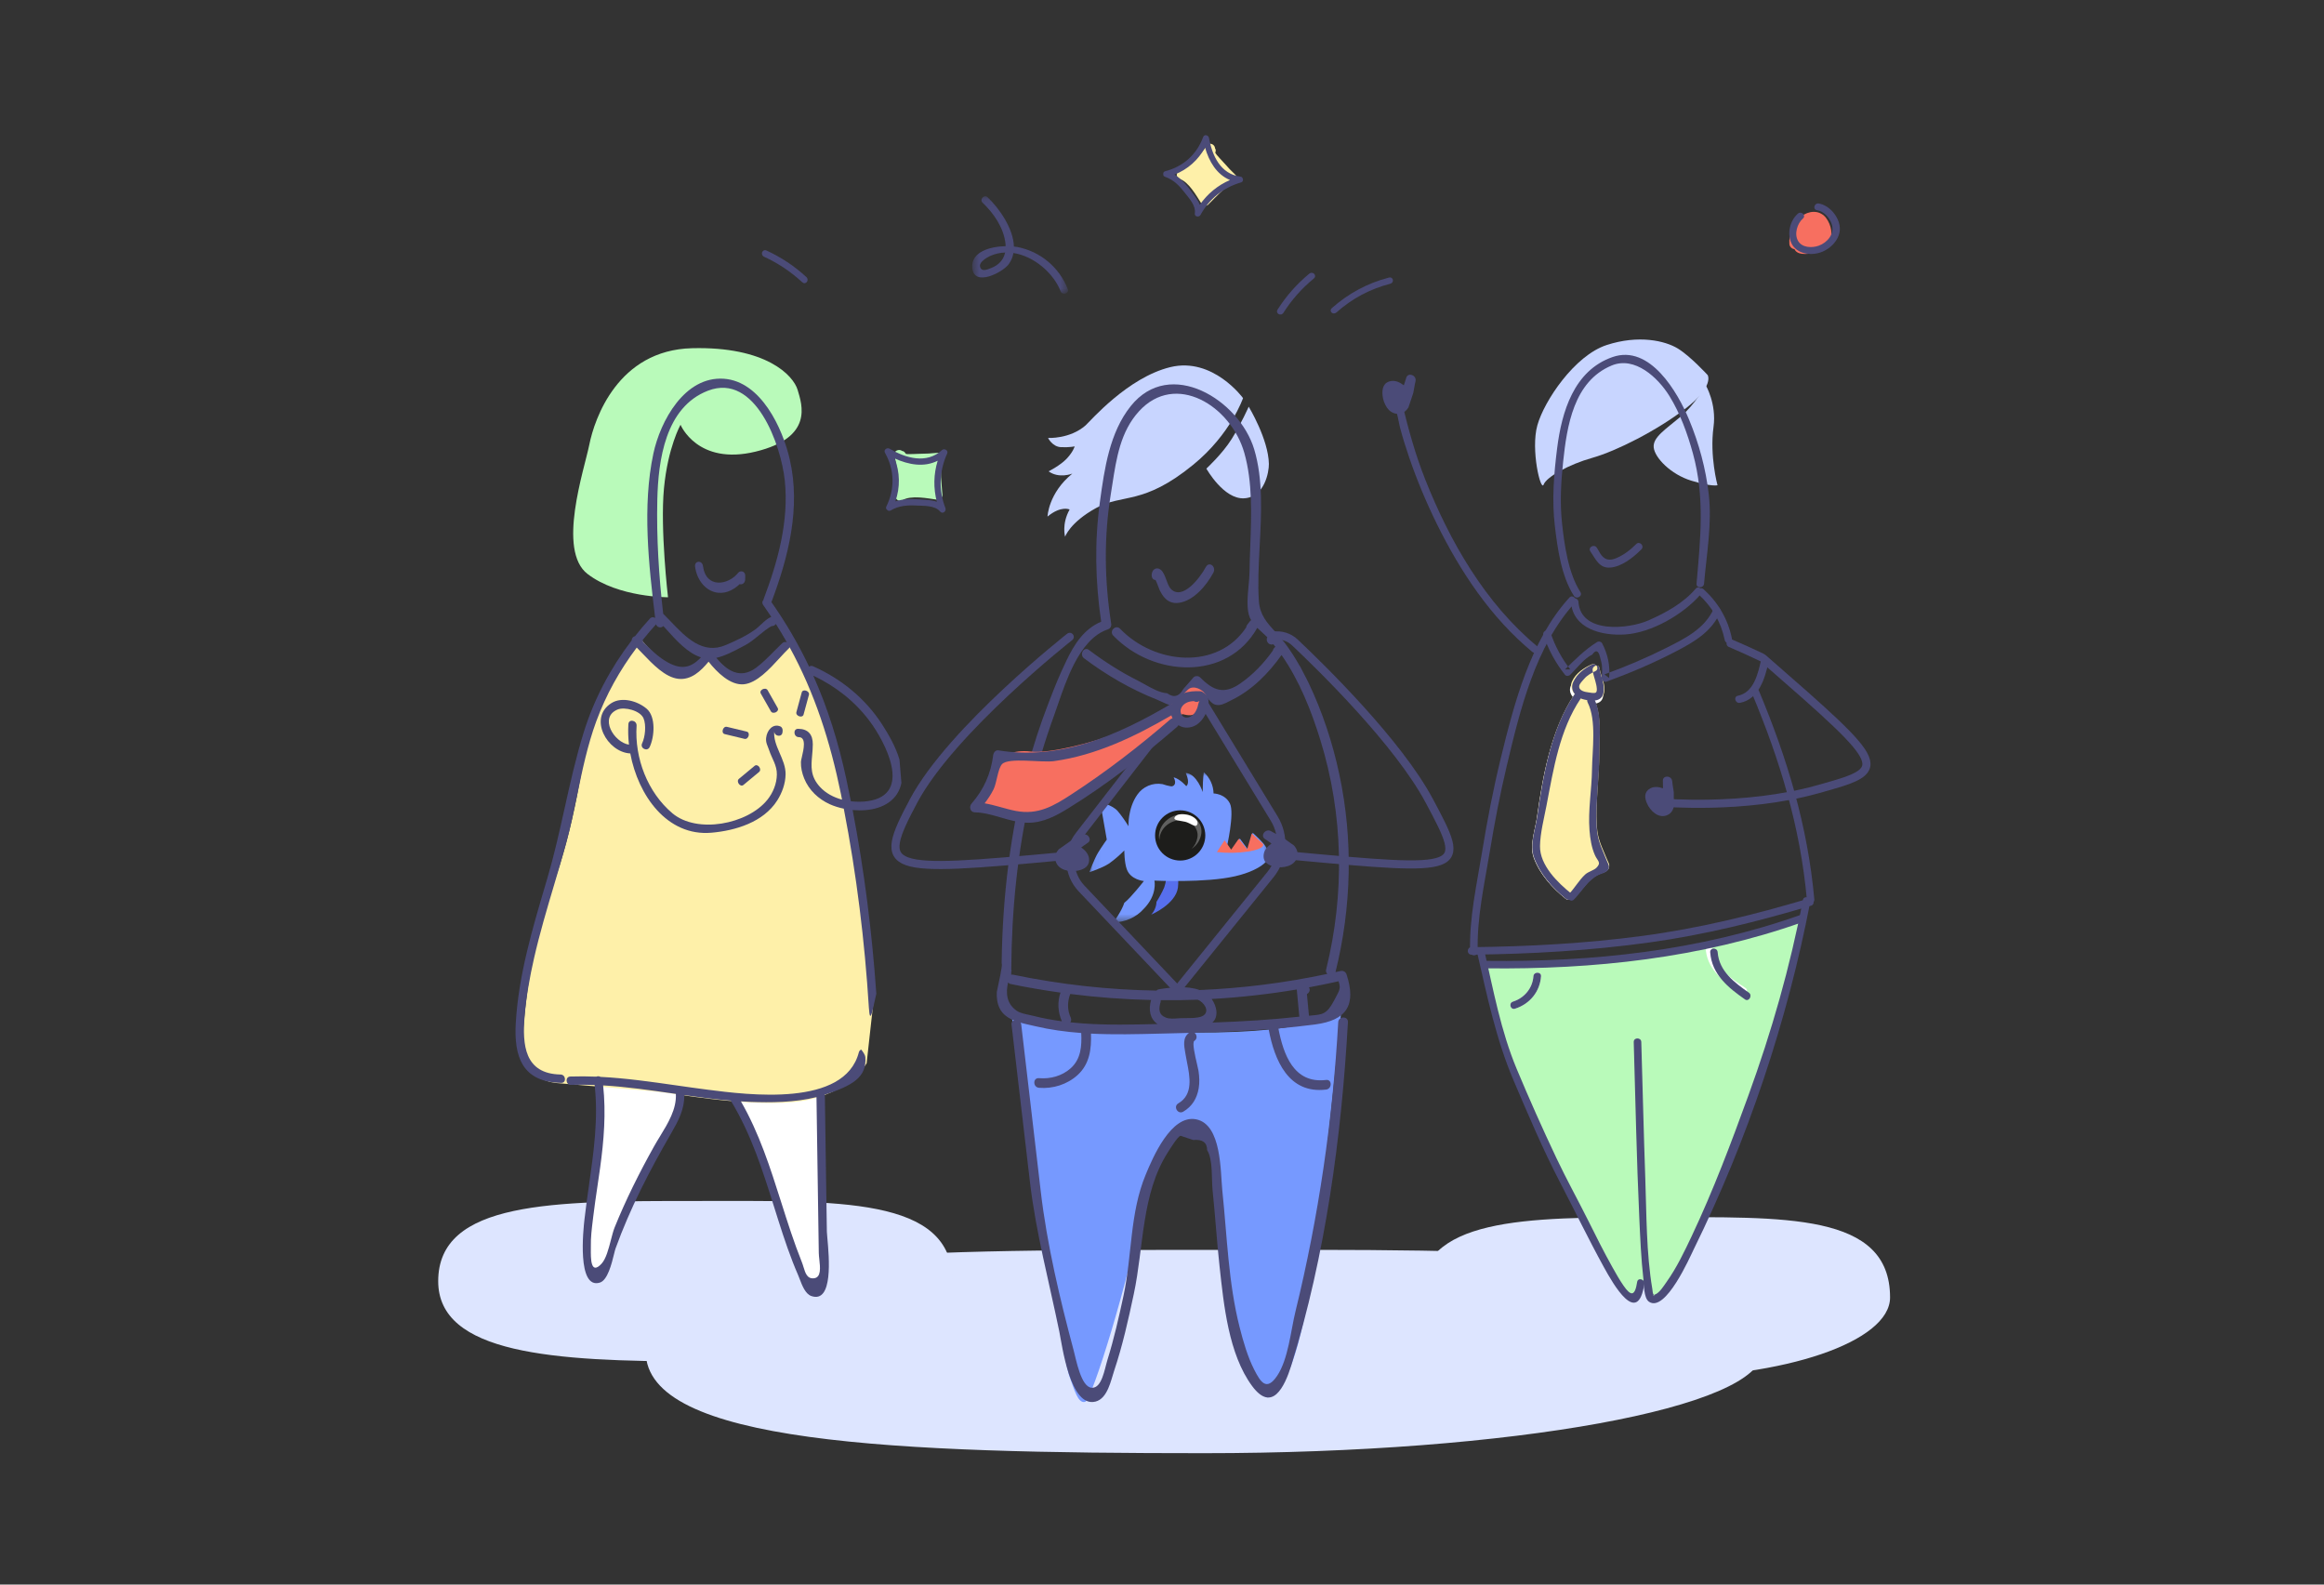 <svg width="286" height="195" viewBox="0 0 286 195" fill="none" xmlns="http://www.w3.org/2000/svg">
<rect x="0" y="0" width="286" height="195" fill="#333333" stroke="none"/>
<path fill-rule="evenodd" clip-rule="evenodd" d="M216.874 166.324C216.874 173.231 186.114 178.831 148.169 178.831C110.224 178.831 79.464 177.65 79.464 166.324C79.464 153.816 110.224 153.816 148.169 153.816C186.114 153.816 216.874 153.057 216.874 166.324Z" fill="#DDE5FF"/>
<path fill-rule="evenodd" clip-rule="evenodd" d="M232.598 159.665C232.598 165.118 219.633 169.537 203.64 169.537C187.646 169.537 174.681 168.605 174.681 159.665C174.681 149.794 187.646 149.794 203.64 149.794C219.633 149.794 232.598 149.194 232.598 159.665Z" fill="#DDE5FF"/>
<path fill-rule="evenodd" clip-rule="evenodd" d="M117.221 157.665C117.221 163.118 103.052 167.537 85.574 167.537C68.096 167.537 53.927 166.605 53.927 157.665C53.927 147.794 68.096 147.794 85.574 147.794C103.052 147.794 117.221 147.194 117.221 157.665Z" fill="#DDE5FF"/>
<path d="M221.886 113.067C209.705 117.514 190.781 118.711 182.842 118.753C182.842 119.132 182.842 121.28 184.042 124.755C185.002 127.535 187.138 133.495 188.085 136.127C191.034 142.129 197.259 154.739 198.573 157.166C199.786 159.44 200.847 159.882 201.227 159.819L201.858 158.05H202.553L202.996 159.819H203.817C204.596 158.913 206.256 156.875 206.66 155.965C218.095 133.726 221.696 114.457 221.886 113.067Z" fill="#B9FABA"/>
<path fill-rule="evenodd" clip-rule="evenodd" d="M210.158 46.163C210.158 46.163 210.976 47.54 207.451 50.259C203.926 52.978 198.888 55.518 195.958 56.341C193.029 57.164 190.318 58.702 189.965 59.632C189.613 60.562 188.352 55.339 189.194 52.334C190.036 49.329 193.773 43.748 197.721 42.46C201.669 41.172 204.913 41.939 206.464 42.879C208.015 43.82 210.158 46.163 210.158 46.163Z" fill="#C8D5FF"/>
<path fill-rule="evenodd" clip-rule="evenodd" d="M209.906 47.392C209.906 47.392 208.648 49.736 206.816 51.282C204.985 52.828 203.372 53.812 203.513 55.077C203.653 56.342 205.615 58.38 208.139 59.153C210.662 59.926 211.363 59.715 211.363 59.715C211.363 59.715 210.382 56.131 210.872 52.547C211.267 49.664 209.906 47.392 209.906 47.392Z" fill="#C8D5FF"/>
<path fill-rule="evenodd" clip-rule="evenodd" d="M190.266 99.303C189.974 100.84 189.499 102.672 189.485 104.231C189.466 106.433 191.484 108.47 193.13 109.804C193.831 109.088 194.346 108.166 195.095 107.504C195.472 107.171 196.149 107.032 196.467 106.722C197.116 106.088 196.6 105.917 196.269 105.207C195.837 104.282 195.66 103.218 195.57 102.21C195.355 99.79 195.802 97.356 195.813 94.936C195.823 92.59 196.345 89.012 195.204 86.859C195.143 86.744 195.141 86.634 195.168 86.536C194.936 86.492 194.719 86.436 194.541 86.383C194.503 86.371 194.465 86.357 194.427 86.344C194.415 86.374 194.41 86.403 194.39 86.434C191.828 90.208 191.104 94.901 190.266 99.303ZM196.325 84.731C196.201 84.221 195.988 83.743 195.867 83.235C195.438 83.433 195.05 83.647 194.713 84.015C194.535 84.209 194.162 84.542 194.124 84.807C194.039 85.395 194.906 85.559 195.307 85.612C195.523 85.639 196.103 85.775 196.295 85.656C196.514 85.521 196.378 84.948 196.325 84.731ZM193.682 85.891C193.262 85.493 193.052 84.93 193.336 84.329C193.803 83.34 194.759 82.729 195.723 82.305C195.952 82.205 196.167 82.292 196.297 82.442C196.481 82.436 196.656 82.528 196.696 82.766C196.868 83.795 197.562 84.809 197.239 85.878C197.082 86.394 196.619 86.582 196.093 86.612C196.991 88.51 196.691 90.932 196.714 92.948C196.746 95.9 196.271 98.898 196.465 101.837C196.577 103.525 197.133 104.391 197.731 105.859C197.871 106.201 198.132 106.513 197.96 106.894C197.765 107.326 197.078 107.419 196.711 107.597C195.371 108.248 194.742 109.5 193.718 110.512C193.593 110.636 193.449 110.656 193.317 110.623C193.151 110.744 192.914 110.784 192.711 110.623C191.05 109.314 189.497 107.598 188.755 105.593C188.19 104.064 188.915 102.165 189.137 100.607C189.839 95.682 190.757 90.157 193.598 85.973C193.622 85.937 193.654 85.916 193.682 85.891Z" fill="white"/>
<path fill-rule="evenodd" clip-rule="evenodd" d="M210.845 117.001C211.088 119.124 213.053 120.439 214.792 121.566C215.28 121.882 214.837 122.616 214.344 122.297C212.294 120.97 210.216 119.459 209.934 116.991C209.871 116.44 210.782 116.454 210.845 117.001Z" fill="white"/>
<path fill-rule="evenodd" clip-rule="evenodd" d="M186.188 123.261C187.617 122.808 188.609 121.585 188.709 120.131C188.749 119.557 189.684 119.558 189.644 120.135C189.515 122.01 188.291 123.547 186.444 124.132C185.875 124.313 185.622 123.441 186.188 123.261Z" fill="white"/>
<path fill-rule="evenodd" clip-rule="evenodd" d="M193.723 85.508C193.747 85.471 193.779 85.45 193.808 85.424C193.389 85.02 193.182 84.448 193.469 83.835C193.941 82.824 194.901 82.198 195.869 81.761C196.098 81.657 196.314 81.745 196.443 81.898C196.627 81.89 196.802 81.983 196.841 82.226C197.008 83.272 197.698 84.303 197.368 85.393C197.209 85.92 196.745 86.113 196.218 86.146C197.108 88.076 196.795 90.544 196.808 92.598C196.825 95.605 196.335 98.661 196.515 101.653C196.618 103.373 197.17 104.252 197.763 105.744C197.901 106.092 198.16 106.408 197.986 106.798C197.789 107.239 197.099 107.337 196.733 107.519C195.386 108.19 194.751 109.468 193.721 110.504C193.595 110.631 193.45 110.652 193.318 110.62C193.152 110.743 192.914 110.785 192.712 110.623C191.054 109.297 189.508 107.558 188.776 105.518C188.216 103.963 188.953 102.025 189.183 100.437C189.91 95.417 190.857 89.785 193.723 85.508Z" fill="#FEF0A9"/>
<path fill-rule="evenodd" clip-rule="evenodd" d="M208.783 71.83C209.255 66.298 209.833 61.254 208.337 55.801C207.672 53.382 206.772 50.878 205.444 48.734C204.044 46.471 201.183 43.792 198.333 44.981C193.658 46.931 192.835 52.428 192.366 56.822C192.098 59.336 191.957 61.847 192.228 64.37C192.518 67.068 193.001 70.537 194.489 72.861C194.81 73.362 194.008 73.818 193.688 73.319C192.143 70.905 191.684 67.547 191.349 64.759C190.964 61.556 191.225 58.357 191.626 55.172C192.189 50.706 193.669 45.598 198.448 43.938C203.057 42.336 206.478 48.308 207.865 51.644C209.084 54.573 209.924 57.681 210.287 60.831C210.704 64.437 210.015 68.231 209.708 71.825C209.658 72.41 208.733 72.419 208.783 71.83Z" fill="#4B4B78"/>
<path fill-rule="evenodd" clip-rule="evenodd" d="M213.88 85.614C215.834 85.227 216.36 82.85 216.717 81.246C216.843 80.679 217.766 80.928 217.64 81.493C217.207 83.436 216.487 86.027 214.144 86.49C213.549 86.609 213.283 85.732 213.88 85.614Z" fill="#4B4B78"/>
<path fill-rule="evenodd" clip-rule="evenodd" d="M216.539 81.325C215.29 80.727 214.029 80.155 212.756 79.613C212.229 79.388 212.484 78.41 213.017 78.637C214.364 79.211 215.7 79.814 217.023 80.447C217.546 80.697 217.06 81.575 216.539 81.325Z" fill="#4B4B78"/>
<path fill-rule="evenodd" clip-rule="evenodd" d="M212.256 78.78C211.811 76.593 210.707 74.661 209.015 73.132C208.584 72.741 209.224 72.127 209.656 72.518C211.45 74.141 212.658 76.234 213.13 78.556C213.243 79.111 212.37 79.339 212.256 78.78Z" fill="#4B4B78"/>
<path fill-rule="evenodd" clip-rule="evenodd" d="M209.324 73.098C207.211 75.585 203.237 77.886 199.947 78.082C197.127 78.251 193.562 77.391 193.329 74.075C193.287 73.483 194.207 73.479 194.248 74.068C194.528 78.04 200.435 77.414 202.867 76.345C204.98 75.417 207.169 74.221 208.678 72.444C209.061 71.992 209.706 72.648 209.324 73.098Z" fill="#4B4B78"/>
<path fill-rule="evenodd" clip-rule="evenodd" d="M211.688 75.369C210.621 77.761 208.466 79.006 206.246 80.162C203.477 81.604 200.612 82.826 197.686 83.89C197.421 83.986 197.083 83.734 197.107 83.446C197.16 82.81 197.215 82.103 197.064 81.48C197.006 81.255 196.949 81.03 196.891 80.805C196.689 80.023 196.373 79.941 195.942 80.559C194.968 81.007 194.001 82.295 193.24 83.04C193.074 83.203 192.748 83.237 192.591 83.039C191.443 81.598 190.538 79.922 189.945 78.166C189.753 77.598 190.641 77.352 190.832 77.916C191.367 79.498 192.21 81.079 193.247 82.38C193.03 82.38 192.814 82.38 192.598 82.38C193.841 81.161 195.062 79.927 196.544 79.011C196.751 78.883 197.058 78.96 197.17 79.179C197.877 80.551 198.156 81.885 198.025 83.435C197.833 83.287 197.64 83.14 197.447 82.991C200.037 82.05 202.576 80.981 205.044 79.739C207.339 78.582 209.787 77.392 210.898 74.9C211.142 74.353 211.931 74.824 211.688 75.369Z" fill="#4B4B78"/>
<path fill-rule="evenodd" clip-rule="evenodd" d="M222.357 110.682C221.554 101.775 219.037 93.518 215.577 85.265C215.349 84.722 216.239 84.489 216.464 85.025C219.959 93.362 222.467 101.686 223.277 110.677C223.329 111.264 222.409 111.264 222.357 110.682Z" fill="#4B4B78"/>
<path fill-rule="evenodd" clip-rule="evenodd" d="M196.84 82.232C196.98 83.289 197.615 84.321 197.282 85.432C196.956 86.519 195.468 86.247 194.708 86.017C193.869 85.763 193.167 84.906 193.611 83.925C194.077 82.893 195 82.24 195.927 81.779C196.439 81.525 196.863 82.323 196.346 82.58C195.809 82.847 195.335 83.086 194.926 83.568C194.753 83.773 194.39 84.126 194.347 84.4C194.253 85.01 195.073 85.158 195.453 85.203C195.657 85.226 196.205 85.353 196.39 85.225C196.601 85.081 196.486 84.492 196.441 84.269C196.319 83.666 196.077 83.113 195.995 82.496C195.918 81.909 196.762 81.64 196.84 82.232Z" fill="#4B4B78"/>
<path fill-rule="evenodd" clip-rule="evenodd" d="M196.174 85.979C197.172 87.945 196.824 90.535 196.829 92.674C196.835 95.698 196.336 98.774 196.503 101.784C196.6 103.513 197.144 104.395 197.727 105.894C197.862 106.243 198.119 106.56 197.945 106.953C197.747 107.397 197.063 107.498 196.697 107.684C195.359 108.363 194.723 109.651 193.696 110.697C193.28 111.122 192.641 110.466 193.059 110.041C193.793 109.293 194.319 108.308 195.092 107.603C195.469 107.259 196.143 107.11 196.462 106.789C197.113 106.134 196.602 105.963 196.279 105.239C195.858 104.295 195.69 103.206 195.61 102.174C195.418 99.697 195.884 97.198 195.917 94.718C195.948 92.315 196.498 88.644 195.383 86.448C195.115 85.92 195.905 85.45 196.174 85.979Z" fill="#4B4B78"/>
<path fill-rule="evenodd" clip-rule="evenodd" d="M192.725 110.626C191.065 109.299 189.514 107.557 188.779 105.518C188.218 103.961 188.955 102.023 189.185 100.434C189.912 95.412 190.858 89.778 193.727 85.5C194.056 85.01 194.852 85.472 194.52 85.967C191.931 89.825 191.184 94.611 190.324 99.1C190.024 100.668 189.539 102.538 189.518 104.126C189.487 106.476 191.7 108.633 193.38 109.976C193.842 110.344 193.184 110.992 192.725 110.626Z" fill="#4B4B78"/>
<path fill-rule="evenodd" clip-rule="evenodd" d="M222.873 111.456C216.27 113.422 209.805 115.037 202.968 115.983C195.715 116.986 188.403 117.406 181.083 117.483C180.485 117.489 180.479 116.565 181.076 116.559C188.091 116.484 195.104 116.105 202.06 115.181C209.13 114.243 215.808 112.595 222.627 110.564C223.2 110.394 223.443 111.286 222.873 111.456Z" fill="#4B4B78"/>
<path fill-rule="evenodd" clip-rule="evenodd" d="M193.796 74.199C188.941 79.513 187.031 87.493 185.421 94.284C184.6 97.744 183.929 101.229 183.352 104.738C182.678 108.84 181.732 112.939 181.855 117.122C181.872 117.717 180.935 117.717 180.917 117.124C180.795 112.967 181.726 108.904 182.392 104.827C183.024 100.956 183.763 97.111 184.692 93.301C186.322 86.613 188.346 78.782 193.133 73.54C193.534 73.101 194.196 73.76 193.796 74.199Z" fill="#4B4B78"/>
<path fill-rule="evenodd" clip-rule="evenodd" d="M222.775 110.988C219.967 125.639 215.053 140.295 208.45 153.714C207.984 154.66 204.965 161.591 202.925 160.189C202.278 159.745 202.318 158.057 202.244 157.405C201.96 154.895 201.853 152.364 201.737 149.844C201.405 142.644 201.269 135.439 201.053 128.237C201.035 127.643 201.967 127.641 201.984 128.233C202.153 133.819 202.276 139.407 202.475 144.993C202.634 149.506 202.59 154.177 203.345 158.648C203.369 158.793 203.381 159.176 203.485 159.303C203.757 159.633 203.223 159.442 203.632 159.318C204.21 159.144 204.766 158.218 205.079 157.779C206.333 156.022 207.282 154.033 208.2 152.09C210.844 146.492 213.032 140.674 215.145 134.861C218.027 126.931 220.284 119.045 221.875 110.746C221.986 110.165 222.886 110.409 222.775 110.988Z" fill="#4B4B78"/>
<path fill-rule="evenodd" clip-rule="evenodd" d="M182.669 116.995C183.786 121.876 184.707 126.888 186.644 131.527C188.188 135.221 189.822 138.886 191.535 142.506C192.787 145.153 194.212 147.713 195.517 150.335C196.451 152.213 197.39 154.09 198.415 155.92C198.849 156.694 199.288 157.478 199.793 158.209C200.7 159.521 201.203 159.556 201.474 157.759C201.561 157.176 202.445 157.418 202.358 157.996C201.554 163.346 198.53 158.033 197.378 155.938C195.497 152.518 193.799 148.989 191.996 145.529C189.88 141.469 188.08 137.215 186.284 133.006C184.123 127.944 183.009 122.587 181.786 117.237C181.654 116.663 182.538 116.419 182.669 116.995Z" fill="#4B4B78"/>
<path fill-rule="evenodd" clip-rule="evenodd" d="M214.744 122.987C212.719 121.569 210.671 119.947 210.463 117.2C210.416 116.587 211.336 116.574 211.382 117.183C211.56 119.546 213.5 120.952 215.219 122.156C215.701 122.494 215.231 123.328 214.744 122.987Z" fill="#4B4B78"/>
<path fill-rule="evenodd" clip-rule="evenodd" d="M189.644 120.135C189.515 122.01 188.291 123.547 186.444 124.133C185.875 124.313 185.623 123.441 186.188 123.262C187.617 122.808 188.609 121.586 188.709 120.131C188.749 119.557 189.684 119.557 189.644 120.135Z" fill="#4B4B78"/>
<path d="M172.56 49.675C172.343 49.936 172.14 50.179 171.969 50.384C171.918 50.413 171.864 50.444 171.808 50.476C171.972 51.085 172.091 51.67 172.177 52.094C172.226 52.334 172.264 52.523 172.294 52.635C172.629 53.884 173.014 55.12 173.434 56.343C174.39 59.126 175.531 61.85 176.832 64.49C179.731 70.372 183.478 76.016 188.581 80.23C189.034 80.604 189.69 79.963 189.234 79.587C182.789 74.264 178.429 66.657 175.388 58.989C174.179 55.937 173.329 52.854 172.56 49.675Z" fill="#4B4B78"/>
<path fill-rule="evenodd" clip-rule="evenodd" d="M221.752 113.503C209.285 117.911 196.133 119.319 182.97 119.164C182.381 119.157 182.375 118.239 182.964 118.246C196.049 118.4 209.118 116.999 221.511 112.617C222.068 112.42 222.305 113.307 221.752 113.503Z" fill="#4B4B78"/>
<path fill-rule="evenodd" clip-rule="evenodd" d="M201.998 67.602C201.024 68.58 199.582 69.748 198.151 69.848C196.798 69.942 196.37 68.798 195.714 67.848C195.38 67.365 196.169 66.908 196.502 67.388C196.711 67.691 196.864 68.054 197.092 68.341C197.587 68.968 198.205 68.978 198.885 68.694C199.828 68.298 200.641 67.675 201.361 66.952C201.777 66.534 202.414 67.183 201.998 67.602Z" fill="#4B4B78"/>
<path fill-rule="evenodd" clip-rule="evenodd" d="M152.972 48.991C152.972 48.991 151.481 53.4 146.854 57.183C140.662 62.247 138.173 60.703 134.881 62.521C131.642 64.311 131.077 66.052 131.077 66.052C131.077 66.052 130.622 64.514 131.632 62.698C131.632 62.698 130.591 62.183 128.912 63.569C128.912 63.569 129.004 60.694 131.963 58.284C131.963 58.284 130.327 58.935 129.045 58.002C129.045 58.002 130.504 57.272 131.294 56.421C132.084 55.571 132.252 54.931 132.252 54.931C132.252 54.931 131.659 55.073 130.578 55.029C129.509 54.986 128.976 53.895 128.976 53.895C128.976 53.895 131.669 54.043 133.595 52.346C134.16 51.847 138.762 46.463 144.018 45.181C149.273 43.899 152.972 48.991 152.972 48.991Z" fill="#C8D5FF"/>
<path fill-rule="evenodd" clip-rule="evenodd" d="M153.671 50.047C153.671 50.047 152.74 52.157 151.569 54.031C150.428 55.855 148.461 57.666 148.461 57.666C148.461 57.666 150.583 61.464 153.11 61.322C155.639 61.179 156.169 58.063 156.153 57.086C156.102 54.051 153.671 50.047 153.671 50.047Z" fill="#C8D5FF"/>
<path fill-rule="evenodd" clip-rule="evenodd" d="M165.056 124.4C164.982 124.463 161.971 127.16 147.139 127.062C132.308 126.965 124.478 124.931 124.478 124.931C124.478 124.931 127.604 143.824 128.115 148.182C128.626 152.54 130.962 167.614 131.588 169.315C132.215 171.016 132.655 172.752 133.537 172.515C134.419 172.278 139.01 157.131 140.643 148.468C142.275 139.806 145.352 138.754 147.116 139.17C148.879 139.586 149.949 141.316 150.713 152.967C151.476 164.619 154.91 172.241 156.072 171.967C157.234 171.693 159.447 169.201 161.101 158.871C162.756 148.542 165.056 124.4 165.056 124.4Z" fill="#7699FF"/>
<path fill-rule="evenodd" clip-rule="evenodd" d="M164.687 125.787C164.012 137.792 162.282 149.713 159.422 161.399C158.851 163.73 158.541 167.276 157.169 169.311C155.867 171.24 155.136 170.101 154.348 168.553C153.534 166.954 153.001 165.091 152.559 163.356C151.158 157.854 151.015 152.148 150.425 146.529C150.182 144.211 150.369 138.38 147.201 137.746C144.121 137.13 141.861 142.46 140.994 144.551C139.022 149.303 139.337 154.454 138.263 159.455C137.694 162.104 137.094 164.751 136.289 167.341C135.929 168.499 135.602 170.864 134.349 170.779C133.038 170.69 132.447 167.372 132.124 166.163C130.427 159.82 128.84 153.123 128.08 146.623C127.28 139.78 126.479 132.936 125.679 126.092C125.592 125.343 124.394 125.335 124.483 126.092C125.239 132.556 125.995 139.019 126.751 145.482C127.466 151.598 129.122 157.816 130.361 163.855C130.704 165.521 131.684 173.284 134.828 172.478C136.307 172.098 136.717 169.863 137.111 168.687C138.147 165.601 138.852 162.417 139.53 159.239C140.768 153.447 140.461 146.944 143.695 141.845C144.032 141.315 144.926 139.865 145.281 139.768C145.799 139.941 146.316 140.114 146.834 140.287C147.985 140.184 148.558 140.598 148.552 141.531C149.284 142.68 149.081 145.112 149.229 146.529C149.555 149.646 149.746 152.775 150.089 155.89C150.602 160.558 151.19 166.645 154.09 170.565C156.538 173.874 158.087 170.686 158.907 168.043C163.119 154.469 165.088 139.93 165.883 125.787C165.926 125.024 164.729 125.027 164.687 125.787Z" fill="#4B4B78"/>
<path fill-rule="evenodd" clip-rule="evenodd" d="M143.276 109.199C143.377 108.898 143.458 108.598 143.479 108.279C143.905 108.298 144.433 108.298 145.001 108.298C145.001 108.617 145.001 108.936 144.96 109.236C144.676 111.282 141.672 112.558 141.672 112.558C142.078 112.108 142.302 111.545 142.322 110.982C142.687 110.4 143.012 109.818 143.276 109.199Z" fill="#576FED"/>
<mask id="mask0_59_12739" style="mask-type:alpha" maskUnits="userSpaceOnUse" x="134" y="95" width="23" height="19">
<path fill-rule="evenodd" clip-rule="evenodd" d="M134.064 95.023H156.298V113.509H134.064V95.023Z" fill="white"/>
</mask>
<g mask="url(#mask0_59_12739)">
<path fill-rule="evenodd" clip-rule="evenodd" d="M137.025 113.509C137.025 113.509 138.057 112.095 138.362 111.101C139.145 110.508 140.769 108.424 140.769 108.424C140.769 108.424 139.126 108.271 138.668 106.971C138.362 106.149 138.362 104.658 138.362 104.658C137.77 105.251 137.159 105.786 136.49 106.264C135.612 106.837 134.064 107.334 134.064 107.334C134.064 107.334 134.676 105.671 135.134 104.926C135.593 104.18 136.204 103.32 136.204 103.32L135.402 98.731C135.402 98.731 136.891 99.056 137.541 99.802C138.037 100.395 138.477 101.026 138.878 101.676C138.878 101.676 138.763 99.534 139.947 97.814C140.635 96.801 141.858 96.284 143.061 96.495C143.386 96.609 143.729 96.705 144.073 96.762C144.417 96.82 144.875 96.495 144.436 95.654C145.238 95.864 145.983 96.743 145.983 96.743C145.983 96.743 146.518 96.457 145.926 95.118C147.301 95.233 148.008 97.47 148.008 97.47C148.008 96.648 148.046 95.845 148.142 95.023C148.887 95.692 149.326 96.648 149.345 97.642C149.345 97.642 150.739 97.661 151.351 98.865C151.962 100.07 150.949 104.371 150.949 104.371L151.561 104.868L152.573 103.186L153.604 104.581L154.158 102.479C154.158 102.479 154.903 103.148 155.495 103.817C155.877 104.295 156.164 104.83 156.298 105.423C156.298 105.423 155.648 106.99 152 107.831C148.352 108.673 142.068 108.367 142.068 108.367C142.068 108.367 142.469 110.126 140.731 111.865C139.795 112.917 138.439 113.49 137.025 113.509Z" fill="#7699FF"/>
</g>
<path fill-rule="evenodd" clip-rule="evenodd" d="M145.238 99.72C146.945 99.72 148.329 101.104 148.329 102.811C148.329 104.518 146.945 105.901 145.238 105.901C143.531 105.901 142.148 104.518 142.148 102.811C142.148 101.104 143.531 99.72 145.238 99.72Z" fill="#1D1D1B"/>
<path opacity="0.3" fill-rule="evenodd" clip-rule="evenodd" d="M146.621 104.475C147.019 104.106 147.277 103.608 147.357 103.073C147.535 102.059 146.78 101.1 145.666 100.934C145.547 100.916 145.428 100.916 145.308 100.916C143.996 100.953 142.883 101.856 142.704 103.073C142.684 103.184 142.684 103.276 142.684 103.387C142.624 103.129 142.604 102.852 142.644 102.594C142.843 101.248 144.076 100.234 145.547 100.197C146.78 100.16 147.814 101.082 147.854 102.225C147.854 102.373 147.854 102.483 147.834 102.612C147.714 103.369 147.297 104.032 146.621 104.475Z" fill="white"/>
<path fill-rule="evenodd" clip-rule="evenodd" d="M146.319 100.32C146.918 100.482 147.598 101.022 147.31 101.508C147.103 101.868 146.464 101.274 145.866 101.13C145.267 100.986 144.38 100.986 144.545 100.608C144.813 100.068 145.721 100.158 146.319 100.32Z" fill="white"/>
<path fill-rule="evenodd" clip-rule="evenodd" d="M153.636 104.787C152.362 104.981 151.049 104.999 149.755 104.857L150.702 103.405L151.512 104.556L152.439 103.228L153.482 104.521L154.042 102.573L155.394 103.813C155.529 103.937 155.664 104.45 153.636 104.787Z" fill="#F76F60"/>
<path d="M132.776 102.836L146.944 84.555L156.806 100.728C158.126 102.893 157.943 105.653 156.35 107.624L144.898 121.789L133.099 109.338C131.402 107.547 131.265 104.786 132.776 102.836Z" stroke="#4B4B78"/>
<path fill-rule="evenodd" clip-rule="evenodd" d="M142.085 71.355C142.106 71.36 142.128 71.366 142.149 71.372C142.169 71.378 142.187 71.371 142.206 71.374C142.371 71.68 142.639 72.481 142.721 72.639C142.922 73.029 143.132 73.397 143.439 73.685C143.923 74.136 144.491 74.281 145.145 74.175C146.873 73.894 148.417 72.156 149.315 70.486C149.724 69.725 148.8 69.023 148.389 69.787C147.667 71.129 145.541 73.894 144.118 72.503C143.492 71.89 143.44 70.211 142.554 69.966C142.272 69.889 141.895 70.054 141.793 70.422C141.783 70.457 141.774 70.493 141.764 70.528C141.67 70.865 141.769 71.269 142.085 71.355Z" fill="#4B4B78"/>
<path fill-rule="evenodd" clip-rule="evenodd" d="M135.515 76.504C134.787 71.582 134.684 66.636 135.367 61.697C135.922 57.673 136.546 53.236 139.151 49.977C144.005 43.904 152.526 49.239 154.346 55.293C155.452 58.971 155.232 63.164 155.02 67.197C154.896 69.558 154.775 71.863 154.924 73.978C155.044 75.679 155.935 76.654 156.94 77.753C157.009 77.828 157.078 77.904 157.148 77.981L157.16 77.978L157.16 77.998L158.044 79.037L158.053 79.048C158.064 79.062 158.076 79.076 158.087 79.09C158.784 80.008 159.401 80.983 159.967 81.986L159.98 81.976L160.665 83.302L160.671 83.305L160.743 83.448C160.844 83.645 160.945 83.842 161.041 84.042C162.745 87.611 163.993 91.407 164.817 95.267C166.54 103.327 166.329 111.635 164.352 119.626L164.35 119.629C164.442 119.609 164.533 119.589 164.624 119.57C164.74 119.545 164.857 119.519 164.974 119.493C165.301 119.417 165.608 119.593 165.71 119.906C166.935 123.67 165.753 125.558 161.826 126.074C160.329 126.271 158.827 126.429 157.323 126.558C157.938 129.728 159.192 133.387 163.192 132.9C163.955 132.807 163.945 133.993 163.192 134.085C158.553 134.649 156.839 130.437 156.135 126.708C156.133 126.697 156.135 126.687 156.136 126.676C156.136 126.672 156.137 126.668 156.137 126.663C156.137 126.659 156.137 126.655 156.137 126.65C153.098 126.881 150.049 127.006 147.003 127.091C147.295 127.32 147.392 127.832 146.979 128.094C146.685 128.282 147.071 129.928 147.318 130.984C147.401 131.336 147.468 131.622 147.49 131.767C147.596 132.484 147.639 133.19 147.519 133.909C147.31 135.154 146.719 136.159 145.613 136.804C144.947 137.193 144.346 136.168 145.009 135.781C146.865 134.699 146.432 132.509 146.071 130.689C146.012 130.387 145.954 130.096 145.909 129.821C145.894 129.731 145.878 129.639 145.861 129.546C145.705 128.657 145.53 127.666 146.329 127.11C145.622 127.129 144.914 127.146 144.207 127.163C143.717 127.174 143.225 127.186 142.732 127.199C139.918 127.27 137.077 127.342 134.259 127.198C134.324 129.078 134.105 130.936 132.613 132.295C131.344 133.452 129.572 134.013 127.86 133.865C127.097 133.799 127.093 132.613 127.86 132.68C129.265 132.802 130.71 132.407 131.767 131.458C133.041 130.315 133.134 128.703 133.062 127.122C131.148 126.979 129.247 126.723 127.375 126.279C127.202 126.238 127.022 126.198 126.837 126.157C125.407 125.839 123.711 125.462 123.031 124.106C122.725 123.497 122.634 122.796 122.669 122.082C122.93 120.903 123.345 118.906 123.294 118.652C123.291 118.635 123.282 118.586 123.267 118.51C123.372 110.392 124.323 102.296 126.441 94.44C127.173 91.724 128.052 89.049 129.068 86.425C129.88 84.324 130.295 83.27 131.241 81.294C132.21 79.27 133.382 77.417 135.515 76.504ZM163.198 119.312C165.5 110.01 165.329 100.261 162.494 91.085C161.378 87.472 159.912 83.76 157.71 80.609C156.122 82.851 154.092 84.918 151.588 86.139C151.492 86.186 151.392 86.238 151.29 86.291C150.769 86.564 150.179 86.873 149.599 86.73C149.179 86.627 148.827 86.194 148.487 85.775C148.107 85.306 147.742 84.856 147.314 84.906C146.863 84.959 146.542 85.392 146.209 85.842C145.886 86.277 145.551 86.729 145.075 86.864C144.432 87.047 143.606 86.66 142.92 86.339C142.719 86.245 142.531 86.157 142.362 86.09C139.138 84.813 136.166 83.081 133.403 81.006C132.796 80.551 133.393 79.522 134.006 79.983C135.91 81.412 137.9 82.694 140.034 83.76C140.288 83.887 140.562 84.041 140.849 84.202C141.734 84.698 142.737 85.26 143.632 85.311C144.438 85.9 145.103 85.726 145.629 84.788C145.911 84.467 146.192 84.144 146.473 83.822L146.864 83.375C147.074 83.134 147.497 83.157 147.711 83.375C149.317 85.006 150.645 85.482 152.611 84.124C154.218 83.013 155.523 81.629 156.646 80.06C156.664 79.954 156.703 79.849 156.795 79.752C156.847 79.697 156.9 79.643 156.952 79.589C156.935 79.566 156.917 79.544 156.899 79.522L156.849 79.461C156.803 79.403 156.757 79.347 156.712 79.288C156.694 79.293 156.675 79.296 156.657 79.3C156.649 79.302 156.641 79.303 156.633 79.305C156.059 79.432 155.742 78.797 155.959 78.415C155.771 78.23 155.571 78.049 155.369 77.866C155.151 77.669 154.932 77.471 154.725 77.264C151.031 83.829 141.937 83.351 136.994 78.21C136.463 77.658 137.308 76.819 137.84 77.373C142.097 81.8 149.867 82.495 153.37 77.193C153.371 77.095 153.404 76.99 153.485 76.885C153.593 76.746 153.7 76.607 153.807 76.469C153.856 76.404 153.913 76.359 153.971 76.319C153.913 76.218 153.854 76.116 153.809 76.008C153.382 75.005 153.529 73.419 153.659 72.021C153.713 71.439 153.764 70.891 153.769 70.429C153.781 69.37 153.822 68.284 153.863 67.186C154.006 63.344 154.155 59.343 153.129 55.728C151.486 49.947 144.662 45.679 140.16 50.623C137.895 53.11 137.388 56.391 136.894 59.583C136.833 59.976 136.773 60.367 136.709 60.755L136.705 60.777C135.84 66.066 135.913 71.441 136.744 76.727C136.797 77.061 136.659 77.344 136.327 77.456C134.502 78.07 133.182 79.771 132.17 81.741C131.323 83.391 130.692 85.229 130.161 86.777C129.995 87.259 129.84 87.712 129.69 88.123C128.532 91.31 127.576 94.569 126.815 97.871C125.195 104.898 124.498 112.076 124.452 119.273C124.486 119.374 124.497 119.487 124.449 119.619L124.449 119.621L124.448 119.622C124.448 119.677 124.447 119.733 124.446 119.789C124.445 119.845 124.445 119.901 124.445 119.957C124.518 119.94 124.597 119.931 124.685 119.95C130.516 121.16 136.412 121.811 142.309 121.904C142.379 121.829 142.47 121.767 142.606 121.744C144.039 121.505 146.091 121.271 147.619 121.835C152.891 121.619 158.148 120.955 163.348 119.849C163.219 119.719 163.142 119.539 163.198 119.312ZM164.32 122.858C164.921 121.737 164.992 121.604 164.729 120.757C163.517 121.03 162.301 121.277 161.082 121.502C161.294 121.81 161.126 122.175 160.835 122.327C160.878 122.781 160.92 123.236 160.963 123.691L161.085 124.993L161.19 124.984L161.372 124.968C162.775 124.846 163.284 124.802 164.161 123.155L164.229 123.028L164.32 122.858ZM149.2 125.838C151.036 125.773 152.871 125.688 154.704 125.567C156.438 125.453 158.171 125.302 159.9 125.113L159.898 125.093C159.794 123.984 159.689 122.876 159.586 121.767C156.111 122.351 152.616 122.74 149.113 122.936C149.73 123.803 150.021 125.093 149.2 125.838ZM145.959 125.288C146.594 125.287 147.291 125.287 147.794 125.114C148.876 124.743 148.463 123.674 147.666 123.16C147.588 123.109 147.499 123.074 147.411 123.038L147.377 123.025C145.866 123.082 144.353 123.097 142.841 123.082C142.852 123.159 142.847 123.243 142.82 123.333C142.569 124.186 142.585 124.911 143.535 125.248C143.947 125.394 144.487 125.354 144.953 125.319C145.039 125.313 145.123 125.307 145.203 125.302C145.43 125.288 145.689 125.288 145.959 125.288ZM131.72 125.81C132.249 125.866 132.779 125.913 133.309 125.949C136.348 126.162 139.401 126.09 142.446 126.018C141.55 125.407 141.302 124.311 141.656 123.062C138.336 122.987 135.016 122.741 131.709 122.319C131.347 123.275 131.332 124.283 131.766 125.224C131.867 125.443 131.824 125.647 131.72 125.81ZM125.144 124.403C125.514 124.656 126.138 124.788 126.673 124.901C126.856 124.94 127.029 124.976 127.177 125.014C128.326 125.311 129.497 125.52 130.675 125.679C130.188 124.544 130.105 123.324 130.507 122.152C128.455 121.864 126.406 121.516 124.367 121.093C124.222 121.062 124.128 120.99 124.057 120.902C123.77 122.167 123.828 123.503 125.144 124.403Z" fill="#4B4B78"/>
<path fill-rule="evenodd" clip-rule="evenodd" d="M148.449 85.604C148.024 84.781 146.83 84.282 146.213 84.849C145.595 85.415 144.611 86.422 144.611 86.422C144.611 86.422 140.21 89.123 137.518 90.201C134.826 91.279 129.224 92.779 126.872 92.488C124.52 92.197 123.438 93.187 123.438 93.187C123.438 93.187 122.546 95.571 121.714 96.848C120.881 98.125 120.539 99.11 120.539 99.11C120.539 99.11 123.81 99.879 124.881 100.038C125.952 100.197 128.156 100.485 131.636 98.104C135.117 95.724 139.964 92.427 141.112 91.281C142.259 90.135 145.521 87.874 145.521 87.874C145.521 87.874 146.464 88.177 146.917 87.909C147.37 87.642 148.082 86.248 148.313 86.141C148.545 86.035 148.449 85.604 148.449 85.604Z" fill="#F76F60"/>
<path fill-rule="evenodd" clip-rule="evenodd" d="M129.707 93.665C134.909 92.944 139.692 90.627 144.158 88.031C144.193 88.157 144.239 88.276 144.296 88.393C144.205 88.412 144.115 88.449 144.029 88.523C140.156 91.87 136.099 94.998 131.801 97.791C129.653 99.187 127.734 100.319 125.012 99.794C123.67 99.534 122.47 99.073 121.172 98.859C121.583 98.321 121.957 97.762 122.269 97.141C122.661 96.365 122.798 94.582 123.315 94.036C124.125 93.178 128.198 93.875 129.707 93.665ZM146.881 87.905C146.499 88.306 145.75 88.55 145.404 87.941C145.106 87.413 145.407 86.869 145.85 86.576C146.175 86.36 146.54 86.295 146.915 86.279C147.106 86.401 147.35 86.427 147.574 86.284C147.587 86.285 147.6 86.285 147.614 86.285C147.481 86.432 147.439 86.835 147.374 87.02C147.265 87.332 147.111 87.664 146.881 87.905ZM119.559 98.895C119.241 99.258 119.376 99.955 119.956 99.966C122.225 100.014 124.29 101.255 126.553 101.249C128.392 101.244 129.995 100.382 131.5 99.451C136.235 96.525 140.663 93.073 144.865 89.441C144.937 89.379 144.986 89.311 145.019 89.24C145.276 89.407 145.577 89.514 145.912 89.536C147.408 89.635 148.383 88.266 148.678 86.951C148.805 86.379 148.752 85.731 148.258 85.331C148.201 85.285 148.139 85.263 148.079 85.229C147.986 85.138 147.864 85.07 147.698 85.063C146.348 85 144.807 85.256 144.242 86.607C144.168 86.616 144.091 86.637 144.013 86.684C137.616 90.441 130.559 93.596 122.863 92.34C122.514 92.284 122.27 92.615 122.231 92.915C121.935 95.223 121.069 97.166 119.559 98.895Z" fill="#4B4B78"/>
<path d="M158.677 105.282C180.563 107.308 180.553 107.282 175.884 98.536C172.06 91.375 162.641 82.164 159.352 79.061C158.624 78.374 157.622 78.077 156.632 78.231V78.231" stroke="#4B4B78" stroke-linecap="round" stroke-linejoin="round"/>
<path d="M204.589 98.763C204.589 98.763 214.586 99.656 223.588 97.159C232.589 94.661 232.614 94.651 217.009 81.035" stroke="#4B4B78" stroke-linecap="round" stroke-linejoin="round"/>
<path d="M131.644 78.375C131.644 78.375 117.114 89.79 112.444 98.536C107.775 107.282 108.849 107.402 130.736 105.375" stroke="#4B4B78" stroke-linecap="round" stroke-linejoin="round"/>
<path d="M131.825 103.436L130.3 104.515C129.939 104.921 129.748 105.4 129.913 105.978C130.233 107.102 131.654 107.34 132.634 107.143C133.477 106.974 134.143 106.558 134.015 105.619C133.942 105.085 133.569 104.649 133.06 104.283C133.152 104.219 133.241 104.155 133.326 104.094C133.53 103.948 133.71 103.819 133.839 103.74C134.511 103.334 133.775 102.363 133.11 102.766C132.908 102.889 132.647 103.02 132.36 103.163C132.189 103.249 132.008 103.34 131.825 103.436Z" fill="#4B4B78"/>
<path d="M157.707 102.959L159.232 104.038C159.594 104.444 159.784 104.923 159.619 105.502C159.3 106.625 157.879 106.863 156.899 106.667C156.056 106.497 155.39 106.081 155.518 105.142C155.59 104.609 155.964 104.172 156.472 103.806C156.381 103.742 156.291 103.678 156.206 103.617C156.002 103.471 155.822 103.342 155.693 103.264C155.021 102.857 155.757 101.886 156.422 102.289C156.625 102.412 156.886 102.543 157.172 102.686C157.344 102.773 157.525 102.863 157.707 102.959Z" fill="#4B4B78"/>
<path d="M73.758 133.232C73.736 133.345 73.521 139.793 73.416 143.004L72.205 151.819C72.076 153.143 72.04 155.984 72.932 156.759C73.823 157.534 74.562 156.21 74.82 155.451C75.289 153.692 76.293 150.094 76.564 149.785C76.903 149.397 79.47 144.311 79.809 143.537C79.962 143.188 80.604 142.055 81.274 140.875C82.093 139.431 82.953 137.916 83.006 137.676C83.03 137.567 83.1 137.325 83.188 137.018C83.454 136.094 83.89 134.576 83.781 134.286C83.635 133.898 73.781 132.758 73.758 133.232Z" fill="white"/>
<path d="M90.416 135.109C90.981 136.029 92.131 137.957 92.208 138.306C92.256 138.519 92.93 140.241 93.634 142.041C94.369 143.917 95.136 145.877 95.26 146.297C95.502 147.121 97.294 153.03 97.585 153.708C97.666 153.899 97.809 154.308 97.984 154.807C98.429 156.08 99.077 157.934 99.425 158.212C99.804 158.515 100.42 158.344 100.74 158.255C100.829 158.23 100.895 158.212 100.926 158.212C101.072 158.212 101.459 156.565 101.508 156.178C101.527 156.025 101.493 155.46 101.443 154.607C101.365 153.291 101.246 151.29 101.217 149.058C101.185 146.593 101.065 140.957 100.99 137.401C100.953 135.646 100.926 134.398 100.926 134.286C100.886 134.3 100.844 134.316 100.798 134.333C99.806 134.707 97.502 135.572 90.416 135.109Z" fill="white"/>
<path fill-rule="evenodd" clip-rule="evenodd" d="M83.748 52.27C83.748 52.27 85.822 57.321 92.994 55.576C100.166 53.831 98.689 49.778 98.162 47.988C97.633 46.198 94.291 42.616 85.159 42.851C76.028 43.085 73.163 51.547 72.531 54.683C71.899 57.82 68.518 67.738 72.314 70.64C76.111 73.542 82.207 73.498 82.207 73.498C82.207 73.498 81.234 65.141 81.71 60.097C82.186 55.053 83.748 52.27 83.748 52.27Z" fill="#B9FABA"/>
<path fill-rule="evenodd" clip-rule="evenodd" d="M97.377 78.626C97.788 78.907 102.39 89.286 103.679 96.015C104.968 102.744 107.462 123.532 107.462 123.532L106.652 130.839C106.652 130.839 104.993 134.022 99.764 135.276C94.535 136.53 84.644 134.863 82.288 134.517C79.933 134.171 72.419 133.647 68.555 133.284C64.692 132.921 64.244 129.4 64.281 128.55C64.319 127.7 64.781 117.683 67.826 109.556C70.871 101.428 71.756 93.037 72.173 91.542C72.59 90.047 75.406 82.984 76.657 81.129C77.909 79.274 78.599 78.35 78.599 78.35C78.599 78.35 81.757 82.173 83.08 82.594C84.403 83.015 87.321 80.265 87.321 80.265C87.321 80.265 90.224 83.55 91.567 83.44C92.911 83.33 97.377 78.626 97.377 78.626Z" fill="#FEF0A9"/>
<path fill-rule="evenodd" clip-rule="evenodd" d="M91.028 71.884C90.156 72.708 89.07 73.182 87.922 72.858C86.664 72.502 85.744 71.255 85.54 69.74C85.438 68.984 86.41 68.907 86.512 69.66C86.892 72.485 89.657 71.993 90.847 70.486C91.101 70.163 91.719 70.28 91.71 70.835L91.704 71.3C91.697 71.772 91.311 71.982 91.028 71.884Z" fill="#4B4B78"/>
<path fill-rule="evenodd" clip-rule="evenodd" d="M96.677 95.309C96.655 96.442 96.243 97.573 95.645 98.511C93.939 101.19 90.498 102.22 87.546 102.475C82.093 102.946 78.522 97.88 77.565 92.717C74.734 92.591 72.34 88.344 75.251 86.52C76.546 85.708 78.49 86.279 79.588 87.224C80.736 88.212 80.541 90.689 79.949 91.934C79.659 92.542 78.732 92.086 79.022 91.475C79.394 90.695 79.55 89.238 79.195 88.398C78.787 87.431 76.859 86.964 76.011 87.31C73.7 88.251 75.517 91.342 77.404 91.641C77.305 90.781 77.279 89.929 77.332 89.11C77.376 88.435 78.384 88.638 78.341 89.309C78.082 93.289 79.683 97.495 82.746 100.08C85.769 102.631 91.973 101.458 94.425 98.435C95.133 97.563 95.583 96.461 95.604 95.324C95.626 94.173 94.991 93.353 94.659 92.337C94.473 91.772 94.215 91.418 94.284 90.799C94.387 89.871 95.101 89.004 96.029 89.393C96.249 89.485 96.338 89.745 96.313 89.968C96.307 90.021 96.301 90.074 96.295 90.127C96.221 90.801 95.212 90.601 95.287 89.928C95.081 91.795 96.715 93.399 96.677 95.309Z" fill="#4B4B78"/>
<path fill-rule="evenodd" clip-rule="evenodd" d="M110.931 96.353L110.694 93.471C110.219 91.867 109.301 90.298 108.557 89.147C106.493 85.954 103.522 83.528 100.055 81.989C99.867 81.905 99.7 81.944 99.569 82.034C98.28 79.319 96.753 76.688 94.935 74.099C97.041 68.507 98.56 62.485 97.191 56.529C96.317 52.725 93.659 46.931 89.087 46.609C84.239 46.268 81.257 51.839 80.408 55.814C79.028 62.275 79.829 69.507 80.628 76.043C80.433 75.925 80.174 75.911 79.977 76.126C79.331 76.83 78.723 77.563 78.133 78.309C77.888 78.331 77.741 78.573 77.731 78.82C75.146 82.201 73.132 85.974 71.855 90.061C70.888 93.153 70.183 96.323 69.476 99.496C68.836 102.369 68.196 105.244 67.362 108.065C67.289 108.311 67.217 108.556 67.144 108.801C65.495 114.371 63.831 119.993 63.477 125.818C63.217 130.072 64.288 133.166 69.071 133.259C69.737 133.272 69.646 132.244 68.986 132.231C64.529 132.144 64.269 128.571 64.564 125.04C64.764 122.64 65.188 120.263 65.722 117.916C66.412 114.88 67.299 111.895 68.186 108.91C68.684 107.233 69.183 105.555 69.646 103.869C70.191 101.887 70.609 99.867 71.028 97.846C71.663 94.782 72.299 91.717 73.372 88.787C74.575 85.504 76.272 82.464 78.361 79.69C78.583 79.913 78.816 80.157 79.057 80.409C80.335 81.749 81.856 83.343 83.462 83.534C85.049 83.724 86.259 82.571 87.199 81.426C88.237 82.734 89.86 84.351 91.522 84.209C93.108 84.073 94.686 82.352 95.959 80.963C96.357 80.529 96.725 80.127 97.054 79.817C97.111 79.764 97.149 79.707 97.173 79.65C100.257 85.278 102.156 91.201 103.496 97.745C103.518 97.855 103.539 97.966 103.56 98.076C103.581 98.186 103.602 98.295 103.624 98.404C102.581 98.124 101.617 97.613 100.906 96.838C99.712 95.536 99.82 94.33 99.944 92.951C99.983 92.521 100.023 92.074 100.026 91.601C100.033 90.369 99.435 89.701 98.227 89.687C97.559 89.679 97.65 90.707 98.311 90.715C99.248 90.726 98.902 92.213 98.687 93.135C98.623 93.409 98.571 93.633 98.567 93.754C98.546 94.46 98.702 95.146 98.966 95.797C99.551 97.242 100.725 98.341 102.137 98.978C102.64 99.204 103.222 99.387 103.84 99.517C105.41 107.609 106.418 115.8 106.928 124.026C107.077 126.466 107.459 123.821 107.844 122.294C107.313 114.708 106.365 107.151 104.928 99.683C107.034 99.88 109.306 99.397 110.4 97.691C110.669 97.272 110.839 96.822 110.931 96.353ZM86.266 80.894C84.859 82.387 83.51 82.487 81.426 81.04C80.737 80.561 80.099 79.936 79.472 79.322C79.361 79.213 79.249 79.104 79.138 78.996C79.135 78.918 79.118 78.84 79.085 78.767C79.617 78.105 80.163 77.454 80.739 76.825C80.851 77.251 81.395 77.308 81.637 77.043C81.766 77.185 81.899 77.332 82.034 77.483C83.234 78.817 84.649 80.39 86.266 80.894ZM95.251 80.153C94.54 80.872 93.817 81.604 93.033 82.183C91.054 83.644 89.414 82.484 88.15 80.957C89.207 80.719 90.311 80.136 91.26 79.634C91.395 79.562 91.528 79.492 91.657 79.425C92.264 79.108 92.833 78.642 93.396 78.181C93.909 77.761 94.417 77.345 94.945 77.049C95.017 77.055 95.093 77.047 95.175 77.015C95.197 77.007 95.219 76.999 95.241 76.99C95.352 76.948 95.427 76.873 95.483 76.786C95.955 77.531 96.403 78.281 96.829 79.035C96.65 78.971 96.438 78.988 96.265 79.15C95.927 79.469 95.59 79.81 95.251 80.153ZM104.713 98.604C104.531 97.685 104.346 96.766 104.148 95.85C103.172 91.331 101.872 87.144 100.084 83.147C102.846 84.458 105.235 86.329 107.065 88.8C108.891 91.266 112.396 97.764 106.823 98.585C106.147 98.684 105.427 98.688 104.713 98.604ZM80.89 61.528C81.001 56.648 81.868 50.099 87.129 48.078C92.986 45.827 96.131 54.82 96.578 59.131C97.099 64.153 95.726 69.096 93.964 73.752C93.96 73.766 93.958 73.779 93.957 73.792C93.956 73.803 93.956 73.813 93.953 73.824C93.808 73.981 93.751 74.21 93.91 74.436C94.261 74.93 94.598 75.425 94.927 75.922C94.918 75.924 94.909 75.925 94.9 75.926C94.886 75.927 94.873 75.928 94.861 75.933C94.404 76.147 94.034 76.493 93.664 76.84C93.433 77.057 93.201 77.274 92.948 77.459C91.839 78.268 90.556 78.849 89.299 79.387C86.473 80.599 84.382 78.407 82.527 76.465C82.217 76.14 81.913 75.822 81.614 75.528C81.082 70.885 80.784 66.201 80.89 61.528Z" fill="#4B4B78"/>
<path fill-rule="evenodd" clip-rule="evenodd" d="M101.474 134.726C101.492 134.777 101.51 134.829 101.511 134.894L101.757 151.579C101.76 151.727 101.785 152.011 101.82 152.386C102.03 154.686 102.555 160.426 99.846 159.491C99.111 159.238 98.707 158.177 98.411 157.398C98.343 157.22 98.281 157.057 98.222 156.922C97.268 154.733 96.511 152.464 95.788 150.189C95.621 149.664 95.456 149.138 95.291 148.612C93.864 144.071 92.442 139.545 89.934 135.448C88.02 135.285 86.114 135.035 84.21 134.765C84.24 136.539 83.464 137.958 82.573 139.503C81.263 141.777 79.996 144.075 78.84 146.432C77.688 148.783 76.639 151.188 75.748 153.65C75.698 153.787 75.638 154.031 75.563 154.337C75.278 155.5 74.778 157.542 73.823 157.838C70.972 158.723 71.796 151.219 71.928 150.051C72.085 148.663 72.282 147.28 72.478 145.899C73.062 141.786 73.644 137.691 73.179 133.518C72.212 133.482 71.243 133.474 70.269 133.507C69.606 133.53 69.517 132.502 70.185 132.479C71.254 132.443 72.318 132.452 73.378 132.495C73.54 132.421 73.742 132.43 73.901 132.521C77.032 132.682 80.134 133.125 83.243 133.57C84.471 133.746 85.701 133.922 86.933 134.08L87.001 134.089C92.16 134.752 103.939 136.267 105.691 129.504C105.737 129.326 105.849 129.215 105.984 129.159C106.226 129.466 106.473 129.839 106.493 130.082C106.698 132.59 104.862 133.608 101.474 134.726ZM91.182 135.541C91.582 135.567 91.984 135.589 92.385 135.605C94.746 135.695 97.786 135.69 100.479 135.013C100.513 137.274 100.546 139.535 100.579 141.796C100.611 143.906 100.642 146.015 100.673 148.124L100.763 154.191C100.766 154.415 100.796 154.687 100.828 154.977C100.94 155.982 101.074 157.194 100.183 157.304C99.338 157.407 99.115 156.681 98.885 155.932C98.822 155.727 98.759 155.521 98.682 155.33C97.713 152.91 96.924 150.427 96.137 147.948C94.784 143.691 93.435 139.443 91.182 135.541ZM73.522 146C73.635 145.239 73.748 144.478 73.853 143.716C74.319 140.33 74.59 136.967 74.224 133.57C77.122 133.742 79.998 134.158 82.874 134.573L83.175 134.617C83.271 136.487 82.216 138.213 81.227 139.831C80.971 140.25 80.719 140.662 80.493 141.068C79.589 142.685 78.721 144.322 77.907 145.985C77.094 147.647 76.331 149.333 75.639 151.048C75.474 151.459 75.331 152.011 75.18 152.595C74.896 153.697 74.582 154.914 74.025 155.516C72.678 156.971 72.7 154.826 72.712 153.718C72.713 153.575 72.715 153.45 72.713 153.351C72.692 152.303 72.822 151.237 72.949 150.19C72.966 150.052 72.983 149.914 72.999 149.776C73.149 148.515 73.336 147.257 73.522 146Z" fill="#4B4B78"/>
<path fill-rule="evenodd" clip-rule="evenodd" d="M91.892 90.032C91.082 89.837 90.271 89.642 89.46 89.446C88.969 89.328 88.69 90.219 89.185 90.338C89.996 90.533 90.807 90.728 91.617 90.924C92.109 91.042 92.387 90.151 91.892 90.032Z" fill="#4B4B78"/>
<path fill-rule="evenodd" clip-rule="evenodd" d="M95.702 87.119C95.291 86.394 94.879 85.668 94.469 84.943C94.219 84.503 93.378 84.908 93.629 85.351C94.04 86.076 94.452 86.802 94.863 87.527C95.112 87.968 95.953 87.562 95.702 87.119Z" fill="#4B4B78"/>
<path fill-rule="evenodd" clip-rule="evenodd" d="M98.892 87.929C99.111 87.124 99.329 86.32 99.547 85.515C99.679 85.027 98.796 84.723 98.663 85.215C98.445 86.019 98.227 86.824 98.009 87.629C97.877 88.117 98.76 88.421 98.892 87.929Z" fill="#4B4B78"/>
<path fill-rule="evenodd" clip-rule="evenodd" d="M92.865 94.246C92.223 94.778 91.581 95.311 90.939 95.843C90.55 96.166 91.097 96.922 91.489 96.597C92.131 96.065 92.772 95.532 93.414 95C93.803 94.677 93.256 93.921 92.865 94.246Z" fill="#4B4B78"/>
<path d="M173.924 48.356L173.332 50.128C173.047 50.591 172.644 50.912 172.042 50.921C170.874 50.939 170.236 49.647 170.141 48.653C170.06 47.796 170.266 47.038 171.202 46.89C171.734 46.806 172.26 47.037 172.757 47.418C172.792 47.312 172.827 47.208 172.861 47.109C172.942 46.871 173.014 46.662 173.051 46.516C173.246 45.755 174.388 46.179 174.195 46.932C174.136 47.161 174.086 47.449 174.031 47.765C173.998 47.954 173.964 48.154 173.924 48.356Z" fill="#4B4B78"/>
<path d="M205.98 97.487L205.993 99.247C205.881 99.746 205.618 100.155 205.085 100.347C204.05 100.72 203.087 99.763 202.699 98.905C202.365 98.167 202.317 97.428 203.106 97.01C203.555 96.773 204.094 96.819 204.653 97.007C204.652 96.901 204.652 96.798 204.652 96.699C204.652 96.463 204.651 96.254 204.64 96.112C204.582 95.375 205.73 95.404 205.787 96.135C205.804 96.357 205.847 96.629 205.895 96.927C205.923 97.106 205.953 97.294 205.98 97.487Z" fill="#4B4B78"/>
<path fill-rule="evenodd" clip-rule="evenodd" d="M224.735 26.837C224.726 26.826 224.716 26.818 224.708 26.807C224.685 26.772 224.66 26.736 224.629 26.702C223.804 25.804 222.586 25.937 221.652 26.634C220.687 27.355 220.124 28.838 220.206 30.006C220.232 30.378 220.518 30.631 220.837 30.659C220.847 30.68 220.855 30.703 220.866 30.724C221.116 31.175 221.659 31.253 222.131 31.255C223.126 31.258 224.499 30.812 225.056 29.938C225.655 28.999 225.362 27.68 224.735 26.837Z" fill="#F76F60"/>
<path fill-rule="evenodd" clip-rule="evenodd" d="M224.033 31.066C225.301 30.64 226.505 29.399 226.416 28.002C226.332 26.688 225.148 25.262 223.824 25.04C223.277 24.948 223.042 25.771 223.593 25.864C224.464 26.01 225.15 26.774 225.422 27.588C225.814 28.757 224.886 29.864 223.802 30.242C222.972 30.531 221.775 30.493 221.28 29.651C220.772 28.789 221.184 27.487 221.88 26.886C222.301 26.523 221.684 25.92 221.266 26.282C220.272 27.14 219.891 28.758 220.471 29.953C221.095 31.235 222.776 31.489 224.033 31.066Z" fill="#4B4B78"/>
<path fill-rule="evenodd" clip-rule="evenodd" d="M116.015 56.53C116.161 56.05 115.783 55.684 115.334 55.729C114.632 55.8 113.929 55.842 113.224 55.843C113.005 55.843 111.702 55.922 111.491 55.859C111.451 55.813 111.413 55.766 111.378 55.714C111.288 55.578 111.163 55.514 111.03 55.502C110.644 55.191 109.918 55.469 110.068 56.087C110.245 56.816 110.377 57.548 110.425 58.3C110.464 58.895 110.632 60.178 110.272 60.677C109.926 61.157 110.516 61.885 111.03 61.568C112.114 60.897 114.157 61.331 115.348 61.496C115.638 61.536 116.002 61.238 115.982 60.923C115.894 59.509 115.595 57.909 116.015 56.53Z" fill="#B9FABA"/>
<path fill-rule="evenodd" clip-rule="evenodd" d="M151.87 22.497C152.307 22.306 152.337 21.807 152.027 21.511C151.542 21.047 151.077 20.566 150.64 20.057C150.505 19.899 149.643 19.007 149.558 18.815C149.567 18.758 149.577 18.701 149.593 18.645C149.636 18.495 149.604 18.365 149.531 18.262C149.517 17.791 148.868 17.438 148.514 17.928C148.097 18.507 147.65 19.055 147.136 19.555C146.731 19.95 145.908 20.864 145.325 20.913C144.764 20.96 144.604 21.835 145.15 22.011C146.305 22.379 147.254 24.122 147.871 25.085C148.022 25.319 148.461 25.398 148.677 25.189C149.644 24.251 150.614 23.046 151.87 22.497Z" fill="#FEF0A9"/>
<path fill-rule="evenodd" clip-rule="evenodd" d="M113.286 61.462C112.213 61.387 111.174 61.375 110.19 61.698C110.797 59.966 110.758 58.119 110.099 56.414C111.821 57.204 113.732 57.54 115.395 56.697C114.885 58.356 114.857 60.071 115.29 61.753C114.673 61.529 113.969 61.51 113.286 61.462ZM116.344 62.52C115.489 60.291 115.587 57.972 116.567 55.801C116.731 55.437 116.215 55.127 115.94 55.379C114.017 57.138 111.483 56.388 109.477 55.217C109.162 55.033 108.703 55.352 108.908 55.716C110.092 57.818 110.14 60.178 109.076 62.334C108.983 62.521 109.058 62.673 109.191 62.756C109.293 62.865 109.449 62.914 109.62 62.812C110.604 62.227 111.663 62.156 112.786 62.212C113.705 62.257 115.051 62.182 115.701 62.952C116.004 63.312 116.496 62.914 116.344 62.52Z" fill="#4B4B78"/>
<path fill-rule="evenodd" clip-rule="evenodd" d="M146.621 23.575C146.012 22.753 145.378 21.996 144.536 21.485C146.163 20.853 147.473 19.683 148.297 18.154C148.791 19.885 149.729 21.473 151.366 22.153C149.853 22.81 148.596 23.849 147.649 25.202C147.43 24.618 147.008 24.098 146.621 23.575ZM147.747 26.437C148.828 24.442 150.564 23.079 152.737 22.445C153.101 22.339 153.006 21.774 152.655 21.732C150.195 21.43 149.171 19.137 148.777 16.964C148.715 16.622 148.201 16.489 148.065 16.861C147.278 19.016 145.604 20.509 143.389 21.073C143.197 21.122 143.133 21.27 143.156 21.417C143.139 21.558 143.201 21.701 143.38 21.761C144.411 22.111 145.117 22.831 145.77 23.677C146.305 24.369 147.191 25.294 147.037 26.24C146.965 26.681 147.556 26.791 147.747 26.437Z" fill="#4B4B78"/>
<mask id="mask1_59_12739" style="mask-type:alpha" maskUnits="userSpaceOnUse" x="119" y="23" width="13" height="14">
<path fill-rule="evenodd" clip-rule="evenodd" d="M130.805 23.657L131.455 36.117L119.844 36.723L119.193 24.263L130.805 23.657Z" fill="white"/>
</mask>
<g mask="url(#mask1_59_12739)">
<path fill-rule="evenodd" clip-rule="evenodd" d="M121.95 32.995C121.529 33.157 120.713 33.54 120.6 32.739C120.526 32.224 121.489 31.665 121.843 31.504C122.446 31.231 123.07 31.098 123.694 31.075C123.509 31.951 122.935 32.617 121.95 32.995ZM131.402 35.569C130.385 32.943 128.06 30.948 125.21 30.399C125.078 30.374 124.931 30.353 124.774 30.336C124.712 28.095 122.939 25.603 121.542 24.28C121.118 23.878 120.502 24.546 120.926 24.947C122.309 26.257 123.545 28.081 123.742 30.004C123.752 30.103 123.757 30.199 123.76 30.294C121.857 30.331 119.434 30.986 119.655 33.026C119.905 35.342 123.433 33.509 124.16 32.481C124.455 32.063 124.632 31.61 124.716 31.137C127.274 31.528 129.671 33.638 130.529 35.853C130.737 36.391 131.612 36.111 131.402 35.569Z" fill="#4B4B78"/>
</g>
<path fill-rule="evenodd" clip-rule="evenodd" d="M161.68 34.275C162.128 33.904 161.56 33.32 161.114 33.688C159.579 34.955 158.291 36.419 157.229 38.088C156.919 38.575 157.636 38.975 157.947 38.486C158.968 36.883 160.207 35.49 161.68 34.275Z" fill="#4B4B78"/>
<path fill-rule="evenodd" clip-rule="evenodd" d="M98.721 34.727C99.148 35.121 99.65 34.478 99.225 34.087C97.761 32.737 96.136 31.66 94.339 30.834C93.814 30.593 93.514 31.358 94.041 31.6C95.769 32.394 97.316 33.432 98.721 34.727Z" fill="#4B4B78"/>
<path fill-rule="evenodd" clip-rule="evenodd" d="M170.918 34.161C168.301 34.839 165.937 36.108 163.909 37.912C163.477 38.296 164.05 38.823 164.483 38.437C166.399 36.733 168.601 35.563 171.071 34.924C171.631 34.779 171.475 34.016 170.918 34.161Z" fill="#4B4B78"/>
</svg>
